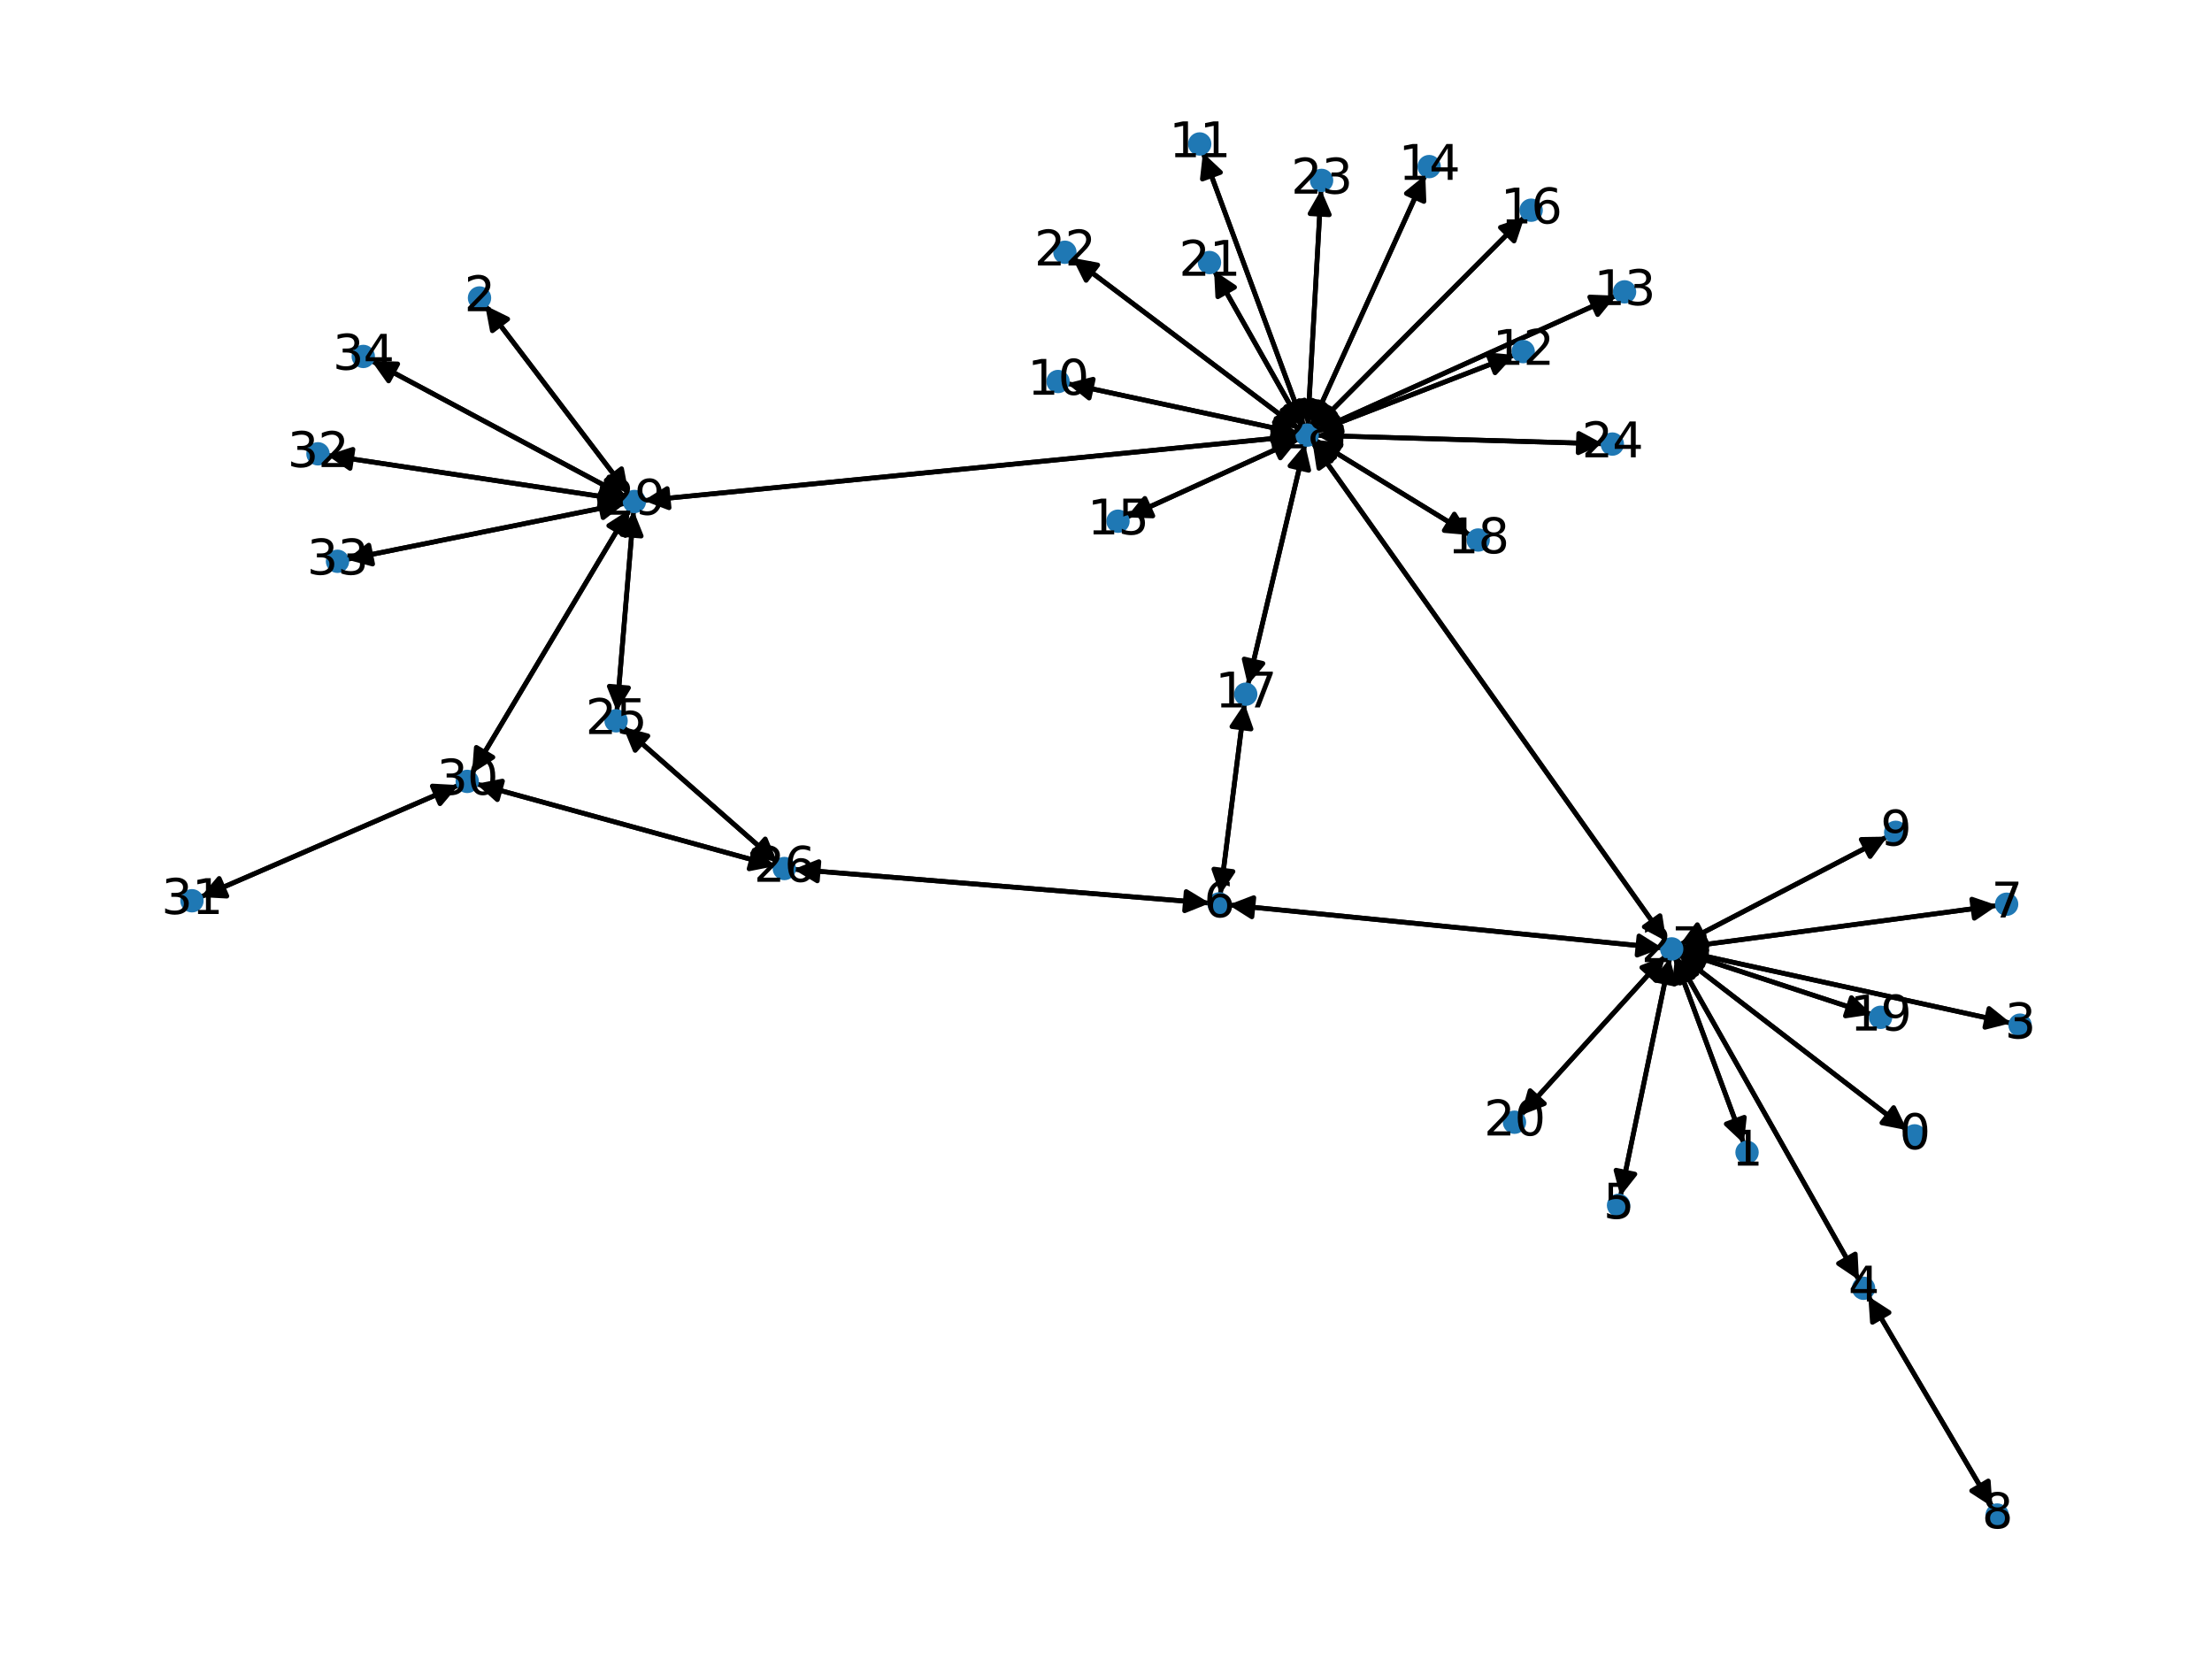<?xml version="1.0" encoding="utf-8" standalone="no"?>
<!DOCTYPE svg PUBLIC "-//W3C//DTD SVG 1.1//EN"
  "http://www.w3.org/Graphics/SVG/1.1/DTD/svg11.dtd">
<svg xmlns:xlink="http://www.w3.org/1999/xlink" width="460.8pt" height="345.6pt" viewBox="0 0 460.8 345.6" xmlns="http://www.w3.org/2000/svg" version="1.1">
 <defs>
  <style type="text/css">*{stroke-linejoin: round; stroke-linecap: butt}</style>
 </defs>
 <g id="figure_1">
  <g id="patch_1">
   <path d="M 0 345.6 
L 460.8 345.6 
L 460.8 0 
L 0 0 
z
" style="fill: #ffffff"/>
  </g>
  <g id="axes_1">
   <g id="patch_2">
    <path d="M 397.315 235.442 
Q 373.552 217.148 350.673 199.535 
" clip-path="url(#pe8d6431e74)" style="fill: none; stroke: #000000; stroke-linecap: round"/>
    <path d="M 352.623 203.56 
L 350.673 199.535 
L 355.063 200.391 
L 352.623 203.56 
z
" clip-path="url(#pe8d6431e74)" style="stroke: #000000; stroke-linecap: round"/>
   </g>
   <g id="patch_3">
    <path d="M 363.271 238.246 
Q 356.097 218.866 349.311 200.534 
" clip-path="url(#pe8d6431e74)" style="fill: none; stroke: #000000; stroke-linecap: round"/>
    <path d="M 348.824 204.98 
L 349.311 200.534 
L 352.576 203.591 
L 348.824 204.98 
z
" clip-path="url(#pe8d6431e74)" style="stroke: #000000; stroke-linecap: round"/>
   </g>
   <g id="patch_4">
    <path d="M 101.062 63.614 
Q 116.025 83.273 130.311 102.043 
" clip-path="url(#pe8d6431e74)" style="fill: none; stroke: #000000; stroke-linecap: round"/>
    <path d="M 129.48 97.649 
L 130.311 102.043 
L 126.297 100.071 
L 129.48 97.649 
z
" clip-path="url(#pe8d6431e74)" style="stroke: #000000; stroke-linecap: round"/>
   </g>
   <g id="patch_5">
    <path d="M 418.922 213.141 
Q 384.533 205.613 351.237 198.324 
" clip-path="url(#pe8d6431e74)" style="fill: none; stroke: #000000; stroke-linecap: round"/>
    <path d="M 354.717 201.133 
L 351.237 198.324 
L 355.572 197.226 
L 354.717 201.133 
z
" clip-path="url(#pe8d6431e74)" style="stroke: #000000; stroke-linecap: round"/>
   </g>
   <g id="patch_6">
    <path d="M 389.196 270.038 
Q 402.131 291.991 414.499 312.981 
" clip-path="url(#pe8d6431e74)" style="fill: none; stroke: #000000; stroke-linecap: round"/>
    <path d="M 414.192 308.519 
L 414.499 312.981 
L 410.745 310.55 
L 414.192 308.519 
z
" clip-path="url(#pe8d6431e74)" style="stroke: #000000; stroke-linecap: round"/>
   </g>
   <g id="patch_7">
    <path d="M 387.259 266.681 
Q 368.232 233.02 349.756 200.333 
" clip-path="url(#pe8d6431e74)" style="fill: none; stroke: #000000; stroke-linecap: round"/>
    <path d="M 349.983 204.799 
L 349.756 200.333 
L 353.466 202.831 
L 349.983 204.799 
z
" clip-path="url(#pe8d6431e74)" style="stroke: #000000; stroke-linecap: round"/>
   </g>
   <g id="patch_8">
    <path d="M 337.567 249.201 
Q 342.713 224.384 347.631 200.662 
" clip-path="url(#pe8d6431e74)" style="fill: none; stroke: #000000; stroke-linecap: round"/>
    <path d="M 344.861 204.173 
L 347.631 200.662 
L 348.777 204.985 
L 344.861 204.173 
z
" clip-path="url(#pe8d6431e74)" style="stroke: #000000; stroke-linecap: round"/>
   </g>
   <g id="patch_9">
    <path d="M 254.216 186.378 
Q 256.74 166.455 259.124 147.642 
" clip-path="url(#pe8d6431e74)" style="fill: none; stroke: #000000; stroke-linecap: round"/>
    <path d="M 256.637 151.358 
L 259.124 147.642 
L 260.605 151.861 
L 256.637 151.358 
z
" clip-path="url(#pe8d6431e74)" style="stroke: #000000; stroke-linecap: round"/>
   </g>
   <g id="patch_10">
    <path d="M 252.04 188.143 
Q 208.68 184.614 166.434 181.176 
" clip-path="url(#pe8d6431e74)" style="fill: none; stroke: #000000; stroke-linecap: round"/>
    <path d="M 170.259 183.494 
L 166.434 181.176 
L 170.583 179.507 
L 170.259 183.494 
z
" clip-path="url(#pe8d6431e74)" style="stroke: #000000; stroke-linecap: round"/>
   </g>
   <g id="patch_11">
    <path d="M 255.897 188.492 
Q 301.112 192.986 345.214 197.369 
" clip-path="url(#pe8d6431e74)" style="fill: none; stroke: #000000; stroke-linecap: round"/>
    <path d="M 341.431 194.983 
L 345.214 197.369 
L 341.036 198.963 
L 341.431 194.983 
z
" clip-path="url(#pe8d6431e74)" style="stroke: #000000; stroke-linecap: round"/>
   </g>
   <g id="patch_12">
    <path d="M 416.097 188.623 
Q 383.133 193.019 351.277 197.267 
" clip-path="url(#pe8d6431e74)" style="fill: none; stroke: #000000; stroke-linecap: round"/>
    <path d="M 355.506 198.721 
L 351.277 197.267 
L 354.977 194.756 
L 355.506 198.721 
z
" clip-path="url(#pe8d6431e74)" style="stroke: #000000; stroke-linecap: round"/>
   </g>
   <g id="patch_13">
    <path d="M 415.065 313.94 
Q 402.129 291.987 389.762 270.998 
" clip-path="url(#pe8d6431e74)" style="fill: none; stroke: #000000; stroke-linecap: round"/>
    <path d="M 390.069 275.459 
L 389.762 270.998 
L 393.515 273.428 
L 390.069 275.459 
z
" clip-path="url(#pe8d6431e74)" style="stroke: #000000; stroke-linecap: round"/>
   </g>
   <g id="patch_14">
    <path d="M 393.198 174.282 
Q 371.584 185.529 350.963 196.259 
" clip-path="url(#pe8d6431e74)" style="fill: none; stroke: #000000; stroke-linecap: round"/>
    <path d="M 355.435 196.187 
L 350.963 196.259 
L 353.588 192.639 
L 355.435 196.187 
z
" clip-path="url(#pe8d6431e74)" style="stroke: #000000; stroke-linecap: round"/>
   </g>
   <g id="patch_15">
    <path d="M 222.299 79.883 
Q 246.356 85.059 269.32 89.999 
" clip-path="url(#pe8d6431e74)" style="fill: none; stroke: #000000; stroke-linecap: round"/>
    <path d="M 265.83 87.203 
L 269.32 89.999 
L 264.988 91.113 
L 265.83 87.203 
z
" clip-path="url(#pe8d6431e74)" style="stroke: #000000; stroke-linecap: round"/>
   </g>
   <g id="patch_16">
    <path d="M 250.59 31.808 
Q 261.114 60.318 271.251 87.78 
" clip-path="url(#pe8d6431e74)" style="fill: none; stroke: #000000; stroke-linecap: round"/>
    <path d="M 271.742 83.335 
L 271.251 87.78 
L 267.99 84.72 
L 271.742 83.335 
z
" clip-path="url(#pe8d6431e74)" style="stroke: #000000; stroke-linecap: round"/>
   </g>
   <g id="patch_17">
    <path d="M 315.503 73.945 
Q 294.809 81.944 275.157 89.541 
" clip-path="url(#pe8d6431e74)" style="fill: none; stroke: #000000; stroke-linecap: round"/>
    <path d="M 279.609 89.964 
L 275.157 89.541 
L 278.167 86.233 
L 279.609 89.964 
z
" clip-path="url(#pe8d6431e74)" style="stroke: #000000; stroke-linecap: round"/>
   </g>
   <g id="patch_18">
    <path d="M 336.662 61.596 
Q 305.367 75.721 275.091 89.387 
" clip-path="url(#pe8d6431e74)" style="fill: none; stroke: #000000; stroke-linecap: round"/>
    <path d="M 279.559 89.564 
L 275.091 89.387 
L 277.914 85.918 
L 279.559 89.564 
z
" clip-path="url(#pe8d6431e74)" style="stroke: #000000; stroke-linecap: round"/>
   </g>
   <g id="patch_19">
    <path d="M 296.916 36.471 
Q 285.012 62.676 273.571 87.862 
" clip-path="url(#pe8d6431e74)" style="fill: none; stroke: #000000; stroke-linecap: round"/>
    <path d="M 277.046 85.048 
L 273.571 87.862 
L 273.404 83.393 
L 277.046 85.048 
z
" clip-path="url(#pe8d6431e74)" style="stroke: #000000; stroke-linecap: round"/>
   </g>
   <g id="patch_20">
    <path d="M 234.664 107.774 
Q 252.605 99.609 269.528 91.908 
" clip-path="url(#pe8d6431e74)" style="fill: none; stroke: #000000; stroke-linecap: round"/>
    <path d="M 265.059 91.744 
L 269.528 91.908 
L 266.716 95.385 
L 265.059 91.744 
z
" clip-path="url(#pe8d6431e74)" style="stroke: #000000; stroke-linecap: round"/>
   </g>
   <g id="patch_21">
    <path d="M 317.601 45.16 
Q 295.639 67.214 274.465 88.476 
" clip-path="url(#pe8d6431e74)" style="fill: none; stroke: #000000; stroke-linecap: round"/>
    <path d="M 278.705 87.053 
L 274.465 88.476 
L 275.871 84.231 
L 278.705 87.053 
z
" clip-path="url(#pe8d6431e74)" style="stroke: #000000; stroke-linecap: round"/>
   </g>
   <g id="patch_22">
    <path d="M 259.264 146.535 
Q 256.74 166.458 254.356 185.272 
" clip-path="url(#pe8d6431e74)" style="fill: none; stroke: #000000; stroke-linecap: round"/>
    <path d="M 256.843 181.555 
L 254.356 185.272 
L 252.875 181.052 
L 256.843 181.555 
z
" clip-path="url(#pe8d6431e74)" style="stroke: #000000; stroke-linecap: round"/>
   </g>
   <g id="patch_23">
    <path d="M 259.955 142.725 
Q 265.908 117.626 271.603 93.615 
" clip-path="url(#pe8d6431e74)" style="fill: none; stroke: #000000; stroke-linecap: round"/>
    <path d="M 268.734 97.046 
L 271.603 93.615 
L 272.626 97.969 
L 268.734 97.046 
z
" clip-path="url(#pe8d6431e74)" style="stroke: #000000; stroke-linecap: round"/>
   </g>
   <g id="patch_24">
    <path d="M 306.281 111.485 
Q 290.122 101.571 274.916 92.242 
" clip-path="url(#pe8d6431e74)" style="fill: none; stroke: #000000; stroke-linecap: round"/>
    <path d="M 277.279 96.039 
L 274.916 92.242 
L 279.371 92.629 
L 277.279 96.039 
z
" clip-path="url(#pe8d6431e74)" style="stroke: #000000; stroke-linecap: round"/>
   </g>
   <g id="patch_25">
    <path d="M 389.922 211.321 
Q 370.006 204.797 351.153 198.621 
" clip-path="url(#pe8d6431e74)" style="fill: none; stroke: #000000; stroke-linecap: round"/>
    <path d="M 354.331 201.767 
L 351.153 198.621 
L 355.576 197.966 
L 354.331 201.767 
z
" clip-path="url(#pe8d6431e74)" style="stroke: #000000; stroke-linecap: round"/>
   </g>
   <g id="patch_26">
    <path d="M 316.796 232.344 
Q 331.874 215.724 346.2 199.931 
" clip-path="url(#pe8d6431e74)" style="fill: none; stroke: #000000; stroke-linecap: round"/>
    <path d="M 342.031 201.55 
L 346.2 199.931 
L 344.994 204.238 
L 342.031 201.55 
z
" clip-path="url(#pe8d6431e74)" style="stroke: #000000; stroke-linecap: round"/>
   </g>
   <g id="patch_27">
    <path d="M 252.908 56.374 
Q 262.131 72.665 270.803 87.984 
" clip-path="url(#pe8d6431e74)" style="fill: none; stroke: #000000; stroke-linecap: round"/>
    <path d="M 270.573 83.518 
L 270.803 87.984 
L 267.092 85.488 
L 270.573 83.518 
z
" clip-path="url(#pe8d6431e74)" style="stroke: #000000; stroke-linecap: round"/>
   </g>
   <g id="patch_28">
    <path d="M 223.379 53.715 
Q 247.072 71.596 269.872 88.804 
" clip-path="url(#pe8d6431e74)" style="fill: none; stroke: #000000; stroke-linecap: round"/>
    <path d="M 267.884 84.798 
L 269.872 88.804 
L 265.474 87.99 
L 267.884 84.798 
z
" clip-path="url(#pe8d6431e74)" style="stroke: #000000; stroke-linecap: round"/>
   </g>
   <g id="patch_29">
    <path d="M 275.203 39.514 
Q 273.81 64.113 272.481 87.595 
" clip-path="url(#pe8d6431e74)" style="fill: none; stroke: #000000; stroke-linecap: round"/>
    <path d="M 274.703 83.714 
L 272.481 87.595 
L 270.71 83.488 
L 274.703 83.714 
z
" clip-path="url(#pe8d6431e74)" style="stroke: #000000; stroke-linecap: round"/>
   </g>
   <g id="patch_30">
    <path d="M 333.941 92.451 
Q 304.093 91.575 275.363 90.732 
" clip-path="url(#pe8d6431e74)" style="fill: none; stroke: #000000; stroke-linecap: round"/>
    <path d="M 279.303 92.849 
L 275.363 90.732 
L 279.42 88.85 
L 279.303 92.849 
z
" clip-path="url(#pe8d6431e74)" style="stroke: #000000; stroke-linecap: round"/>
   </g>
   <g id="patch_31">
    <path d="M 129.798 151.437 
Q 145.867 165.545 161.097 178.915 
" clip-path="url(#pe8d6431e74)" style="fill: none; stroke: #000000; stroke-linecap: round"/>
    <path d="M 159.41 174.773 
L 161.097 178.915 
L 156.772 177.779 
L 159.41 174.773 
z
" clip-path="url(#pe8d6431e74)" style="stroke: #000000; stroke-linecap: round"/>
   </g>
   <g id="patch_32">
    <path d="M 128.502 148.226 
Q 130.25 127.314 131.905 107.516 
" clip-path="url(#pe8d6431e74)" style="fill: none; stroke: #000000; stroke-linecap: round"/>
    <path d="M 129.579 111.336 
L 131.905 107.516 
L 133.565 111.669 
L 129.579 111.336 
z
" clip-path="url(#pe8d6431e74)" style="stroke: #000000; stroke-linecap: round"/>
   </g>
   <g id="patch_33">
    <path d="M 165.323 181.086 
Q 208.683 184.615 250.929 188.053 
" clip-path="url(#pe8d6431e74)" style="fill: none; stroke: #000000; stroke-linecap: round"/>
    <path d="M 247.105 185.735 
L 250.929 188.053 
L 246.78 189.722 
L 247.105 185.735 
z
" clip-path="url(#pe8d6431e74)" style="stroke: #000000; stroke-linecap: round"/>
   </g>
   <g id="patch_34">
    <path d="M 161.934 179.65 
Q 145.864 165.542 130.635 152.172 
" clip-path="url(#pe8d6431e74)" style="fill: none; stroke: #000000; stroke-linecap: round"/>
    <path d="M 132.321 156.314 
L 130.635 152.172 
L 134.96 153.308 
L 132.321 156.314 
z
" clip-path="url(#pe8d6431e74)" style="stroke: #000000; stroke-linecap: round"/>
   </g>
   <g id="patch_35">
    <path d="M 161.524 180.416 
Q 130.364 171.854 100.281 163.589 
" clip-path="url(#pe8d6431e74)" style="fill: none; stroke: #000000; stroke-linecap: round"/>
    <path d="M 103.609 166.577 
L 100.281 163.589 
L 104.668 162.72 
L 103.609 166.577 
z
" clip-path="url(#pe8d6431e74)" style="stroke: #000000; stroke-linecap: round"/>
   </g>
   <g id="patch_36">
    <path d="M 349.786 198.852 
Q 373.55 217.147 396.428 234.759 
" clip-path="url(#pe8d6431e74)" style="fill: none; stroke: #000000; stroke-linecap: round"/>
    <path d="M 394.479 230.734 
L 396.428 234.759 
L 392.039 233.904 
L 394.479 230.734 
z
" clip-path="url(#pe8d6431e74)" style="stroke: #000000; stroke-linecap: round"/>
   </g>
   <g id="patch_37">
    <path d="M 348.923 199.484 
Q 356.097 218.864 362.882 237.196 
" clip-path="url(#pe8d6431e74)" style="fill: none; stroke: #000000; stroke-linecap: round"/>
    <path d="M 363.369 232.75 
L 362.882 237.196 
L 359.618 234.139 
L 363.369 232.75 
z
" clip-path="url(#pe8d6431e74)" style="stroke: #000000; stroke-linecap: round"/>
   </g>
   <g id="patch_38">
    <path d="M 350.142 198.085 
Q 384.531 205.613 417.827 212.902 
" clip-path="url(#pe8d6431e74)" style="fill: none; stroke: #000000; stroke-linecap: round"/>
    <path d="M 414.348 210.093 
L 417.827 212.902 
L 413.492 214 
L 414.348 210.093 
z
" clip-path="url(#pe8d6431e74)" style="stroke: #000000; stroke-linecap: round"/>
   </g>
   <g id="patch_39">
    <path d="M 349.205 199.358 
Q 368.231 233.018 386.708 265.706 
" clip-path="url(#pe8d6431e74)" style="fill: none; stroke: #000000; stroke-linecap: round"/>
    <path d="M 386.48 261.239 
L 386.708 265.706 
L 382.998 263.208 
L 386.48 261.239 
z
" clip-path="url(#pe8d6431e74)" style="stroke: #000000; stroke-linecap: round"/>
   </g>
   <g id="patch_40">
    <path d="M 347.859 199.565 
Q 342.713 224.382 337.795 248.104 
" clip-path="url(#pe8d6431e74)" style="fill: none; stroke: #000000; stroke-linecap: round"/>
    <path d="M 340.565 244.593 
L 337.795 248.104 
L 336.649 243.781 
L 340.565 244.593 
z
" clip-path="url(#pe8d6431e74)" style="stroke: #000000; stroke-linecap: round"/>
   </g>
   <g id="patch_41">
    <path d="M 346.326 197.479 
Q 301.112 192.986 257.01 188.602 
" clip-path="url(#pe8d6431e74)" style="fill: none; stroke: #000000; stroke-linecap: round"/>
    <path d="M 260.793 190.988 
L 257.01 188.602 
L 261.188 187.008 
L 260.793 190.988 
z
" clip-path="url(#pe8d6431e74)" style="stroke: #000000; stroke-linecap: round"/>
   </g>
   <g id="patch_42">
    <path d="M 350.172 197.415 
Q 383.136 193.019 414.992 188.77 
" clip-path="url(#pe8d6431e74)" style="fill: none; stroke: #000000; stroke-linecap: round"/>
    <path d="M 410.762 187.317 
L 414.992 188.77 
L 411.291 191.282 
L 410.762 187.317 
z
" clip-path="url(#pe8d6431e74)" style="stroke: #000000; stroke-linecap: round"/>
   </g>
   <g id="patch_43">
    <path d="M 349.969 196.777 
Q 371.582 185.53 392.203 174.799 
" clip-path="url(#pe8d6431e74)" style="fill: none; stroke: #000000; stroke-linecap: round"/>
    <path d="M 387.732 174.872 
L 392.203 174.799 
L 389.578 178.42 
L 387.732 174.872 
z
" clip-path="url(#pe8d6431e74)" style="stroke: #000000; stroke-linecap: round"/>
   </g>
   <g id="patch_44">
    <path d="M 350.092 198.274 
Q 370.008 204.798 388.861 210.974 
" clip-path="url(#pe8d6431e74)" style="fill: none; stroke: #000000; stroke-linecap: round"/>
    <path d="M 385.683 207.828 
L 388.861 210.974 
L 384.437 211.629 
L 385.683 207.828 
z
" clip-path="url(#pe8d6431e74)" style="stroke: #000000; stroke-linecap: round"/>
   </g>
   <g id="patch_45">
    <path d="M 346.95 199.105 
Q 331.872 215.726 317.545 231.518 
" clip-path="url(#pe8d6431e74)" style="fill: none; stroke: #000000; stroke-linecap: round"/>
    <path d="M 321.714 229.899 
L 317.545 231.518 
L 318.752 227.212 
L 321.714 229.899 
z
" clip-path="url(#pe8d6431e74)" style="stroke: #000000; stroke-linecap: round"/>
   </g>
   <g id="patch_46">
    <path d="M 347.132 196.093 
Q 310.281 144.158 274.076 93.134 
" clip-path="url(#pe8d6431e74)" style="fill: none; stroke: #000000; stroke-linecap: round"/>
    <path d="M 274.76 97.554 
L 274.076 93.134 
L 278.022 95.239 
L 274.76 97.554 
z
" clip-path="url(#pe8d6431e74)" style="stroke: #000000; stroke-linecap: round"/>
   </g>
   <g id="patch_47">
    <path d="M 270.417 90.236 
Q 246.36 85.06 223.396 80.119 
" clip-path="url(#pe8d6431e74)" style="fill: none; stroke: #000000; stroke-linecap: round"/>
    <path d="M 226.886 82.915 
L 223.396 80.119 
L 227.728 79.005 
L 226.886 82.915 
z
" clip-path="url(#pe8d6431e74)" style="stroke: #000000; stroke-linecap: round"/>
   </g>
   <g id="patch_48">
    <path d="M 271.637 88.825 
Q 261.113 60.314 250.975 32.852 
" clip-path="url(#pe8d6431e74)" style="fill: none; stroke: #000000; stroke-linecap: round"/>
    <path d="M 250.484 37.297 
L 250.975 32.852 
L 254.237 35.912 
L 250.484 37.297 
z
" clip-path="url(#pe8d6431e74)" style="stroke: #000000; stroke-linecap: round"/>
   </g>
   <g id="patch_49">
    <path d="M 274.113 89.945 
Q 294.807 81.945 314.459 74.348 
" clip-path="url(#pe8d6431e74)" style="fill: none; stroke: #000000; stroke-linecap: round"/>
    <path d="M 310.007 73.925 
L 314.459 74.348 
L 311.449 77.656 
L 310.007 73.925 
z
" clip-path="url(#pe8d6431e74)" style="stroke: #000000; stroke-linecap: round"/>
   </g>
   <g id="patch_50">
    <path d="M 274.072 89.846 
Q 305.367 75.721 335.643 62.056 
" clip-path="url(#pe8d6431e74)" style="fill: none; stroke: #000000; stroke-linecap: round"/>
    <path d="M 331.175 61.879 
L 335.643 62.056 
L 332.82 65.525 
L 331.175 61.879 
z
" clip-path="url(#pe8d6431e74)" style="stroke: #000000; stroke-linecap: round"/>
   </g>
   <g id="patch_51">
    <path d="M 273.11 88.877 
Q 285.014 62.673 296.455 37.486 
" clip-path="url(#pe8d6431e74)" style="fill: none; stroke: #000000; stroke-linecap: round"/>
    <path d="M 292.98 40.301 
L 296.455 37.486 
L 296.622 41.955 
L 292.98 40.301 
z
" clip-path="url(#pe8d6431e74)" style="stroke: #000000; stroke-linecap: round"/>
   </g>
   <g id="patch_52">
    <path d="M 270.545 91.445 
Q 252.604 99.609 235.681 107.311 
" clip-path="url(#pe8d6431e74)" style="fill: none; stroke: #000000; stroke-linecap: round"/>
    <path d="M 240.15 107.474 
L 235.681 107.311 
L 238.494 103.834 
L 240.15 107.474 
z
" clip-path="url(#pe8d6431e74)" style="stroke: #000000; stroke-linecap: round"/>
   </g>
   <g id="patch_53">
    <path d="M 273.672 89.273 
Q 295.634 67.219 316.808 45.957 
" clip-path="url(#pe8d6431e74)" style="fill: none; stroke: #000000; stroke-linecap: round"/>
    <path d="M 312.568 47.38 
L 316.808 45.957 
L 315.402 50.202 
L 312.568 47.38 
z
" clip-path="url(#pe8d6431e74)" style="stroke: #000000; stroke-linecap: round"/>
   </g>
   <g id="patch_54">
    <path d="M 271.86 92.53 
Q 265.908 117.629 260.213 141.64 
" clip-path="url(#pe8d6431e74)" style="fill: none; stroke: #000000; stroke-linecap: round"/>
    <path d="M 263.082 138.209 
L 260.213 141.64 
L 259.19 137.286 
L 263.082 138.209 
z
" clip-path="url(#pe8d6431e74)" style="stroke: #000000; stroke-linecap: round"/>
   </g>
   <g id="patch_55">
    <path d="M 273.958 91.655 
Q 290.117 101.568 305.323 110.897 
" clip-path="url(#pe8d6431e74)" style="fill: none; stroke: #000000; stroke-linecap: round"/>
    <path d="M 302.96 107.101 
L 305.323 110.897 
L 300.868 110.51 
L 302.96 107.101 
z
" clip-path="url(#pe8d6431e74)" style="stroke: #000000; stroke-linecap: round"/>
   </g>
   <g id="patch_56">
    <path d="M 271.355 88.959 
Q 262.132 72.668 253.46 57.35 
" clip-path="url(#pe8d6431e74)" style="fill: none; stroke: #000000; stroke-linecap: round"/>
    <path d="M 253.69 61.816 
L 253.46 57.35 
L 257.171 59.845 
L 253.69 61.816 
z
" clip-path="url(#pe8d6431e74)" style="stroke: #000000; stroke-linecap: round"/>
   </g>
   <g id="patch_57">
    <path d="M 270.765 89.478 
Q 247.072 71.596 224.272 54.389 
" clip-path="url(#pe8d6431e74)" style="fill: none; stroke: #000000; stroke-linecap: round"/>
    <path d="M 226.26 58.395 
L 224.272 54.389 
L 228.67 55.202 
L 226.26 58.395 
z
" clip-path="url(#pe8d6431e74)" style="stroke: #000000; stroke-linecap: round"/>
   </g>
   <g id="patch_58">
    <path d="M 272.417 88.709 
Q 273.81 64.111 275.14 40.629 
" clip-path="url(#pe8d6431e74)" style="fill: none; stroke: #000000; stroke-linecap: round"/>
    <path d="M 272.917 44.509 
L 275.14 40.629 
L 276.91 44.736 
L 272.917 44.509 
z
" clip-path="url(#pe8d6431e74)" style="stroke: #000000; stroke-linecap: round"/>
   </g>
   <g id="patch_59">
    <path d="M 274.244 90.699 
Q 304.092 91.575 332.822 92.418 
" clip-path="url(#pe8d6431e74)" style="fill: none; stroke: #000000; stroke-linecap: round"/>
    <path d="M 328.883 90.302 
L 332.822 92.418 
L 328.765 94.3 
L 328.883 90.302 
z
" clip-path="url(#pe8d6431e74)" style="stroke: #000000; stroke-linecap: round"/>
   </g>
   <g id="patch_60">
    <path d="M 273.427 92.22 
Q 310.279 144.155 346.483 195.179 
" clip-path="url(#pe8d6431e74)" style="fill: none; stroke: #000000; stroke-linecap: round"/>
    <path d="M 345.799 190.759 
L 346.483 195.179 
L 342.537 193.074 
L 345.799 190.759 
z
" clip-path="url(#pe8d6431e74)" style="stroke: #000000; stroke-linecap: round"/>
   </g>
   <g id="patch_61">
    <path d="M 270.379 90.833 
Q 202.233 97.557 135.2 104.171 
" clip-path="url(#pe8d6431e74)" style="fill: none; stroke: #000000; stroke-linecap: round"/>
    <path d="M 139.377 105.769 
L 135.2 104.171 
L 138.984 101.788 
L 139.377 105.769 
z
" clip-path="url(#pe8d6431e74)" style="stroke: #000000; stroke-linecap: round"/>
   </g>
   <g id="patch_62">
    <path d="M 130.987 102.932 
Q 116.025 83.272 101.739 64.502 
" clip-path="url(#pe8d6431e74)" style="fill: none; stroke: #000000; stroke-linecap: round"/>
    <path d="M 102.57 68.896 
L 101.739 64.502 
L 105.753 66.474 
L 102.57 68.896 
z
" clip-path="url(#pe8d6431e74)" style="stroke: #000000; stroke-linecap: round"/>
   </g>
   <g id="patch_63">
    <path d="M 131.998 106.404 
Q 130.25 127.316 128.595 147.114 
" clip-path="url(#pe8d6431e74)" style="fill: none; stroke: #000000; stroke-linecap: round"/>
    <path d="M 130.921 143.294 
L 128.595 147.114 
L 126.935 142.961 
L 130.921 143.294 
z
" clip-path="url(#pe8d6431e74)" style="stroke: #000000; stroke-linecap: round"/>
   </g>
   <g id="patch_64">
    <path d="M 134.088 104.281 
Q 202.234 97.557 269.268 90.942 
" clip-path="url(#pe8d6431e74)" style="fill: none; stroke: #000000; stroke-linecap: round"/>
    <path d="M 265.091 89.345 
L 269.268 90.942 
L 265.483 93.326 
L 265.091 89.345 
z
" clip-path="url(#pe8d6431e74)" style="stroke: #000000; stroke-linecap: round"/>
   </g>
   <g id="patch_65">
    <path d="M 130.248 104.183 
Q 99.203 99.506 69.263 94.995 
" clip-path="url(#pe8d6431e74)" style="fill: none; stroke: #000000; stroke-linecap: round"/>
    <path d="M 72.92 97.569 
L 69.263 94.995 
L 73.516 93.613 
L 72.92 97.569 
z
" clip-path="url(#pe8d6431e74)" style="stroke: #000000; stroke-linecap: round"/>
   </g>
   <g id="patch_66">
    <path d="M 130.26 104.854 
Q 101.233 110.699 73.302 116.323 
" clip-path="url(#pe8d6431e74)" style="fill: none; stroke: #000000; stroke-linecap: round"/>
    <path d="M 77.618 117.494 
L 73.302 116.323 
L 76.828 113.573 
L 77.618 117.494 
z
" clip-path="url(#pe8d6431e74)" style="stroke: #000000; stroke-linecap: round"/>
   </g>
   <g id="patch_67">
    <path d="M 130.453 103.558 
Q 103.919 89.362 78.371 75.694 
" clip-path="url(#pe8d6431e74)" style="fill: none; stroke: #000000; stroke-linecap: round"/>
    <path d="M 80.955 79.344 
L 78.371 75.694 
L 82.842 75.817 
L 80.955 79.344 
z
" clip-path="url(#pe8d6431e74)" style="stroke: #000000; stroke-linecap: round"/>
   </g>
   <g id="patch_68">
    <path d="M 131.167 106.133 
Q 114.747 133.625 98.901 160.157 
" clip-path="url(#pe8d6431e74)" style="fill: none; stroke: #000000; stroke-linecap: round"/>
    <path d="M 102.669 157.748 
L 98.901 160.157 
L 99.235 155.697 
L 102.669 157.748 
z
" clip-path="url(#pe8d6431e74)" style="stroke: #000000; stroke-linecap: round"/>
   </g>
   <g id="patch_69">
    <path d="M 99.201 163.292 
Q 130.362 171.854 160.444 180.119 
" clip-path="url(#pe8d6431e74)" style="fill: none; stroke: #000000; stroke-linecap: round"/>
    <path d="M 157.117 177.131 
L 160.444 180.119 
L 156.057 180.988 
L 157.117 177.131 
z
" clip-path="url(#pe8d6431e74)" style="stroke: #000000; stroke-linecap: round"/>
   </g>
   <g id="patch_70">
    <path d="M 98.327 161.117 
Q 114.747 133.626 130.593 107.094 
" clip-path="url(#pe8d6431e74)" style="fill: none; stroke: #000000; stroke-linecap: round"/>
    <path d="M 126.825 109.503 
L 130.593 107.094 
L 130.259 111.554 
L 126.825 109.503 
z
" clip-path="url(#pe8d6431e74)" style="stroke: #000000; stroke-linecap: round"/>
   </g>
   <g id="patch_71">
    <path d="M 95.56 163.549 
Q 68.66 175.212 42.787 186.43 
" clip-path="url(#pe8d6431e74)" style="fill: none; stroke: #000000; stroke-linecap: round"/>
    <path d="M 47.252 186.674 
L 42.787 186.43 
L 45.661 183.004 
L 47.252 186.674 
z
" clip-path="url(#pe8d6431e74)" style="stroke: #000000; stroke-linecap: round"/>
   </g>
   <g id="patch_72">
    <path d="M 41.761 186.875 
Q 68.661 175.212 94.535 163.993 
" clip-path="url(#pe8d6431e74)" style="fill: none; stroke: #000000; stroke-linecap: round"/>
    <path d="M 90.069 163.75 
L 94.535 163.993 
L 91.66 167.419 
L 90.069 163.75 
z
" clip-path="url(#pe8d6431e74)" style="stroke: #000000; stroke-linecap: round"/>
   </g>
   <g id="patch_73">
    <path d="M 68.15 94.827 
Q 99.196 99.505 129.136 104.016 
" clip-path="url(#pe8d6431e74)" style="fill: none; stroke: #000000; stroke-linecap: round"/>
    <path d="M 125.478 101.442 
L 129.136 104.016 
L 124.882 105.397 
L 125.478 101.442 
z
" clip-path="url(#pe8d6431e74)" style="stroke: #000000; stroke-linecap: round"/>
   </g>
   <g id="patch_74">
    <path d="M 72.206 116.544 
Q 101.233 110.699 129.164 105.074 
" clip-path="url(#pe8d6431e74)" style="fill: none; stroke: #000000; stroke-linecap: round"/>
    <path d="M 124.848 103.903 
L 129.164 105.074 
L 125.638 107.825 
L 124.848 103.903 
z
" clip-path="url(#pe8d6431e74)" style="stroke: #000000; stroke-linecap: round"/>
   </g>
   <g id="patch_75">
    <path d="M 77.384 75.166 
Q 103.917 89.361 129.465 103.03 
" clip-path="url(#pe8d6431e74)" style="fill: none; stroke: #000000; stroke-linecap: round"/>
    <path d="M 126.882 99.379 
L 129.465 103.03 
L 124.995 102.906 
L 126.882 99.379 
z
" clip-path="url(#pe8d6431e74)" style="stroke: #000000; stroke-linecap: round"/>
   </g>
   <g id="PathCollection_1">
    <defs>
     <path id="m27299f3839" d="M 0 1.936 
C 0.514 1.936 1.006 1.732 1.369 1.369 
C 1.732 1.006 1.936 0.514 1.936 0 
C 1.936 -0.514 1.732 -1.006 1.369 -1.369 
C 1.006 -1.732 0.514 -1.936 0 -1.936 
C -0.514 -1.936 -1.006 -1.732 -1.369 -1.369 
C -1.732 -1.006 -1.936 -0.514 -1.936 0 
C -1.936 0.514 -1.732 1.006 -1.369 1.369 
C -1.006 1.732 -0.514 1.936 0 1.936 
z
" style="stroke: #1f78b4"/>
    </defs>
    <g clip-path="url(#pe8d6431e74)">
     <use xlink:href="#m27299f3839" x="398.85" y="236.624" style="fill: #1f78b4; stroke: #1f78b4"/>
     <use xlink:href="#m27299f3839" x="363.942" y="240.06" style="fill: #1f78b4; stroke: #1f78b4"/>
     <use xlink:href="#m27299f3839" x="99.89" y="62.074" style="fill: #1f78b4; stroke: #1f78b4"/>
     <use xlink:href="#m27299f3839" x="420.813" y="213.555" style="fill: #1f78b4; stroke: #1f78b4"/>
     <use xlink:href="#m27299f3839" x="388.212" y="268.368" style="fill: #1f78b4; stroke: #1f78b4"/>
     <use xlink:href="#m27299f3839" x="337.175" y="251.095" style="fill: #1f78b4; stroke: #1f78b4"/>
     <use xlink:href="#m27299f3839" x="253.972" y="188.3" style="fill: #1f78b4; stroke: #1f78b4"/>
     <use xlink:href="#m27299f3839" x="418.017" y="188.367" style="fill: #1f78b4; stroke: #1f78b4"/>
     <use xlink:href="#m27299f3839" x="416.049" y="315.61" style="fill: #1f78b4; stroke: #1f78b4"/>
     <use xlink:href="#m27299f3839" x="394.915" y="173.388" style="fill: #1f78b4; stroke: #1f78b4"/>
     <use xlink:href="#m27299f3839" x="220.408" y="79.476" style="fill: #1f78b4; stroke: #1f78b4"/>
     <use xlink:href="#m27299f3839" x="249.919" y="29.99" style="fill: #1f78b4; stroke: #1f78b4"/>
     <use xlink:href="#m27299f3839" x="317.308" y="73.247" style="fill: #1f78b4; stroke: #1f78b4"/>
     <use xlink:href="#m27299f3839" x="338.426" y="60.8" style="fill: #1f78b4; stroke: #1f78b4"/>
     <use xlink:href="#m27299f3839" x="297.718" y="34.706" style="fill: #1f78b4; stroke: #1f78b4"/>
     <use xlink:href="#m27299f3839" x="232.901" y="108.576" style="fill: #1f78b4; stroke: #1f78b4"/>
     <use xlink:href="#m27299f3839" x="318.965" y="43.79" style="fill: #1f78b4; stroke: #1f78b4"/>
     <use xlink:href="#m27299f3839" x="259.508" y="144.613" style="fill: #1f78b4; stroke: #1f78b4"/>
     <use xlink:href="#m27299f3839" x="307.931" y="112.497" style="fill: #1f78b4; stroke: #1f78b4"/>
     <use xlink:href="#m27299f3839" x="391.763" y="211.924" style="fill: #1f78b4; stroke: #1f78b4"/>
     <use xlink:href="#m27299f3839" x="315.495" y="233.779" style="fill: #1f78b4; stroke: #1f78b4"/>
     <use xlink:href="#m27299f3839" x="251.955" y="54.691" style="fill: #1f78b4; stroke: #1f78b4"/>
     <use xlink:href="#m27299f3839" x="221.836" y="52.55" style="fill: #1f78b4; stroke: #1f78b4"/>
     <use xlink:href="#m27299f3839" x="275.312" y="37.581" style="fill: #1f78b4; stroke: #1f78b4"/>
     <use xlink:href="#m27299f3839" x="335.877" y="92.508" style="fill: #1f78b4; stroke: #1f78b4"/>
     <use xlink:href="#m27299f3839" x="128.341" y="150.159" style="fill: #1f78b4; stroke: #1f78b4"/>
     <use xlink:href="#m27299f3839" x="163.391" y="180.929" style="fill: #1f78b4; stroke: #1f78b4"/>
     <use xlink:href="#m27299f3839" x="348.251" y="197.671" style="fill: #1f78b4; stroke: #1f78b4"/>
     <use xlink:href="#m27299f3839" x="272.308" y="90.642" style="fill: #1f78b4; stroke: #1f78b4"/>
     <use xlink:href="#m27299f3839" x="132.159" y="104.471" style="fill: #1f78b4; stroke: #1f78b4"/>
     <use xlink:href="#m27299f3839" x="97.335" y="162.779" style="fill: #1f78b4; stroke: #1f78b4"/>
     <use xlink:href="#m27299f3839" x="39.987" y="187.644" style="fill: #1f78b4; stroke: #1f78b4"/>
     <use xlink:href="#m27299f3839" x="66.239" y="94.539" style="fill: #1f78b4; stroke: #1f78b4"/>
     <use xlink:href="#m27299f3839" x="70.307" y="116.926" style="fill: #1f78b4; stroke: #1f78b4"/>
     <use xlink:href="#m27299f3839" x="75.677" y="74.253" style="fill: #1f78b4; stroke: #1f78b4"/>
    </g>
   </g>
   <g id="text_1">
    <g clip-path="url(#pe8d6431e74)">
     <!-- 0 -->
     <g transform="translate(395.669 239.383) scale(0.1 -0.1)">
      <defs>
       <path id="DejaVuSans-30" d="M 2034 4250 
Q 1547 4250 1301 3770 
Q 1056 3291 1056 2328 
Q 1056 1369 1301 889 
Q 1547 409 2034 409 
Q 2525 409 2770 889 
Q 3016 1369 3016 2328 
Q 3016 3291 2770 3770 
Q 2525 4250 2034 4250 
z
M 2034 4750 
Q 2819 4750 3233 4129 
Q 3647 3509 3647 2328 
Q 3647 1150 3233 529 
Q 2819 -91 2034 -91 
Q 1250 -91 836 529 
Q 422 1150 422 2328 
Q 422 3509 836 4129 
Q 1250 4750 2034 4750 
z
" transform="scale(0.016)"/>
      </defs>
      <use xlink:href="#DejaVuSans-30"/>
     </g>
    </g>
   </g>
   <g id="text_2">
    <g clip-path="url(#pe8d6431e74)">
     <!-- 1 -->
     <g transform="translate(360.761 242.819) scale(0.1 -0.1)">
      <defs>
       <path id="DejaVuSans-31" d="M 794 531 
L 1825 531 
L 1825 4091 
L 703 3866 
L 703 4441 
L 1819 4666 
L 2450 4666 
L 2450 531 
L 3481 531 
L 3481 0 
L 794 0 
L 794 531 
z
" transform="scale(0.016)"/>
      </defs>
      <use xlink:href="#DejaVuSans-31"/>
     </g>
    </g>
   </g>
   <g id="text_3">
    <g clip-path="url(#pe8d6431e74)">
     <!-- 2 -->
     <g transform="translate(96.709 64.833) scale(0.1 -0.1)">
      <defs>
       <path id="DejaVuSans-32" d="M 1228 531 
L 3431 531 
L 3431 0 
L 469 0 
L 469 531 
Q 828 903 1448 1529 
Q 2069 2156 2228 2338 
Q 2531 2678 2651 2914 
Q 2772 3150 2772 3378 
Q 2772 3750 2511 3984 
Q 2250 4219 1831 4219 
Q 1534 4219 1204 4116 
Q 875 4013 500 3803 
L 500 4441 
Q 881 4594 1212 4672 
Q 1544 4750 1819 4750 
Q 2544 4750 2975 4387 
Q 3406 4025 3406 3419 
Q 3406 3131 3298 2873 
Q 3191 2616 2906 2266 
Q 2828 2175 2409 1742 
Q 1991 1309 1228 531 
z
" transform="scale(0.016)"/>
      </defs>
      <use xlink:href="#DejaVuSans-32"/>
     </g>
    </g>
   </g>
   <g id="text_4">
    <g clip-path="url(#pe8d6431e74)">
     <!-- 3 -->
     <g transform="translate(417.632 216.315) scale(0.1 -0.1)">
      <defs>
       <path id="DejaVuSans-33" d="M 2597 2516 
Q 3050 2419 3304 2112 
Q 3559 1806 3559 1356 
Q 3559 666 3084 287 
Q 2609 -91 1734 -91 
Q 1441 -91 1130 -33 
Q 819 25 488 141 
L 488 750 
Q 750 597 1062 519 
Q 1375 441 1716 441 
Q 2309 441 2620 675 
Q 2931 909 2931 1356 
Q 2931 1769 2642 2001 
Q 2353 2234 1838 2234 
L 1294 2234 
L 1294 2753 
L 1863 2753 
Q 2328 2753 2575 2939 
Q 2822 3125 2822 3475 
Q 2822 3834 2567 4026 
Q 2313 4219 1838 4219 
Q 1578 4219 1281 4162 
Q 984 4106 628 3988 
L 628 4550 
Q 988 4650 1302 4700 
Q 1616 4750 1894 4750 
Q 2613 4750 3031 4423 
Q 3450 4097 3450 3541 
Q 3450 3153 3228 2886 
Q 3006 2619 2597 2516 
z
" transform="scale(0.016)"/>
      </defs>
      <use xlink:href="#DejaVuSans-33"/>
     </g>
    </g>
   </g>
   <g id="text_5">
    <g clip-path="url(#pe8d6431e74)">
     <!-- 4 -->
     <g transform="translate(385.031 271.128) scale(0.1 -0.1)">
      <defs>
       <path id="DejaVuSans-34" d="M 2419 4116 
L 825 1625 
L 2419 1625 
L 2419 4116 
z
M 2253 4666 
L 3047 4666 
L 3047 1625 
L 3713 1625 
L 3713 1100 
L 3047 1100 
L 3047 0 
L 2419 0 
L 2419 1100 
L 313 1100 
L 313 1709 
L 2253 4666 
z
" transform="scale(0.016)"/>
      </defs>
      <use xlink:href="#DejaVuSans-34"/>
     </g>
    </g>
   </g>
   <g id="text_6">
    <g clip-path="url(#pe8d6431e74)">
     <!-- 5 -->
     <g transform="translate(333.993 253.855) scale(0.1 -0.1)">
      <defs>
       <path id="DejaVuSans-35" d="M 691 4666 
L 3169 4666 
L 3169 4134 
L 1269 4134 
L 1269 2991 
Q 1406 3038 1543 3061 
Q 1681 3084 1819 3084 
Q 2600 3084 3056 2656 
Q 3513 2228 3513 1497 
Q 3513 744 3044 326 
Q 2575 -91 1722 -91 
Q 1428 -91 1123 -41 
Q 819 9 494 109 
L 494 744 
Q 775 591 1075 516 
Q 1375 441 1709 441 
Q 2250 441 2565 725 
Q 2881 1009 2881 1497 
Q 2881 1984 2565 2268 
Q 2250 2553 1709 2553 
Q 1456 2553 1204 2497 
Q 953 2441 691 2322 
L 691 4666 
z
" transform="scale(0.016)"/>
      </defs>
      <use xlink:href="#DejaVuSans-35"/>
     </g>
    </g>
   </g>
   <g id="text_7">
    <g clip-path="url(#pe8d6431e74)">
     <!-- 6 -->
     <g transform="translate(250.791 191.06) scale(0.1 -0.1)">
      <defs>
       <path id="DejaVuSans-36" d="M 2113 2584 
Q 1688 2584 1439 2293 
Q 1191 2003 1191 1497 
Q 1191 994 1439 701 
Q 1688 409 2113 409 
Q 2538 409 2786 701 
Q 3034 994 3034 1497 
Q 3034 2003 2786 2293 
Q 2538 2584 2113 2584 
z
M 3366 4563 
L 3366 3988 
Q 3128 4100 2886 4159 
Q 2644 4219 2406 4219 
Q 1781 4219 1451 3797 
Q 1122 3375 1075 2522 
Q 1259 2794 1537 2939 
Q 1816 3084 2150 3084 
Q 2853 3084 3261 2657 
Q 3669 2231 3669 1497 
Q 3669 778 3244 343 
Q 2819 -91 2113 -91 
Q 1303 -91 875 529 
Q 447 1150 447 2328 
Q 447 3434 972 4092 
Q 1497 4750 2381 4750 
Q 2619 4750 2861 4703 
Q 3103 4656 3366 4563 
z
" transform="scale(0.016)"/>
      </defs>
      <use xlink:href="#DejaVuSans-36"/>
     </g>
    </g>
   </g>
   <g id="text_8">
    <g clip-path="url(#pe8d6431e74)">
     <!-- 7 -->
     <g transform="translate(414.836 191.126) scale(0.1 -0.1)">
      <defs>
       <path id="DejaVuSans-37" d="M 525 4666 
L 3525 4666 
L 3525 4397 
L 1831 0 
L 1172 0 
L 2766 4134 
L 525 4134 
L 525 4666 
z
" transform="scale(0.016)"/>
      </defs>
      <use xlink:href="#DejaVuSans-37"/>
     </g>
    </g>
   </g>
   <g id="text_9">
    <g clip-path="url(#pe8d6431e74)">
     <!-- 8 -->
     <g transform="translate(412.867 318.369) scale(0.1 -0.1)">
      <defs>
       <path id="DejaVuSans-38" d="M 2034 2216 
Q 1584 2216 1326 1975 
Q 1069 1734 1069 1313 
Q 1069 891 1326 650 
Q 1584 409 2034 409 
Q 2484 409 2743 651 
Q 3003 894 3003 1313 
Q 3003 1734 2745 1975 
Q 2488 2216 2034 2216 
z
M 1403 2484 
Q 997 2584 770 2862 
Q 544 3141 544 3541 
Q 544 4100 942 4425 
Q 1341 4750 2034 4750 
Q 2731 4750 3128 4425 
Q 3525 4100 3525 3541 
Q 3525 3141 3298 2862 
Q 3072 2584 2669 2484 
Q 3125 2378 3379 2068 
Q 3634 1759 3634 1313 
Q 3634 634 3220 271 
Q 2806 -91 2034 -91 
Q 1263 -91 848 271 
Q 434 634 434 1313 
Q 434 1759 690 2068 
Q 947 2378 1403 2484 
z
M 1172 3481 
Q 1172 3119 1398 2916 
Q 1625 2713 2034 2713 
Q 2441 2713 2670 2916 
Q 2900 3119 2900 3481 
Q 2900 3844 2670 4047 
Q 2441 4250 2034 4250 
Q 1625 4250 1398 4047 
Q 1172 3844 1172 3481 
z
" transform="scale(0.016)"/>
      </defs>
      <use xlink:href="#DejaVuSans-38"/>
     </g>
    </g>
   </g>
   <g id="text_10">
    <g clip-path="url(#pe8d6431e74)">
     <!-- 9 -->
     <g transform="translate(391.734 176.147) scale(0.1 -0.1)">
      <defs>
       <path id="DejaVuSans-39" d="M 703 97 
L 703 672 
Q 941 559 1184 500 
Q 1428 441 1663 441 
Q 2288 441 2617 861 
Q 2947 1281 2994 2138 
Q 2813 1869 2534 1725 
Q 2256 1581 1919 1581 
Q 1219 1581 811 2004 
Q 403 2428 403 3163 
Q 403 3881 828 4315 
Q 1253 4750 1959 4750 
Q 2769 4750 3195 4129 
Q 3622 3509 3622 2328 
Q 3622 1225 3098 567 
Q 2575 -91 1691 -91 
Q 1453 -91 1209 -44 
Q 966 3 703 97 
z
M 1959 2075 
Q 2384 2075 2632 2365 
Q 2881 2656 2881 3163 
Q 2881 3666 2632 3958 
Q 2384 4250 1959 4250 
Q 1534 4250 1286 3958 
Q 1038 3666 1038 3163 
Q 1038 2656 1286 2365 
Q 1534 2075 1959 2075 
z
" transform="scale(0.016)"/>
      </defs>
      <use xlink:href="#DejaVuSans-39"/>
     </g>
    </g>
   </g>
   <g id="text_11">
    <g clip-path="url(#pe8d6431e74)">
     <!-- 10 -->
     <g transform="translate(214.045 82.235) scale(0.1 -0.1)">
      <use xlink:href="#DejaVuSans-31"/>
      <use xlink:href="#DejaVuSans-30" x="63.623"/>
     </g>
    </g>
   </g>
   <g id="text_12">
    <g clip-path="url(#pe8d6431e74)">
     <!-- 11 -->
     <g transform="translate(243.556 32.749) scale(0.1 -0.1)">
      <use xlink:href="#DejaVuSans-31"/>
      <use xlink:href="#DejaVuSans-31" x="63.623"/>
     </g>
    </g>
   </g>
   <g id="text_13">
    <g clip-path="url(#pe8d6431e74)">
     <!-- 12 -->
     <g transform="translate(310.945 76.006) scale(0.1 -0.1)">
      <use xlink:href="#DejaVuSans-31"/>
      <use xlink:href="#DejaVuSans-32" x="63.623"/>
     </g>
    </g>
   </g>
   <g id="text_14">
    <g clip-path="url(#pe8d6431e74)">
     <!-- 13 -->
     <g transform="translate(332.063 63.559) scale(0.1 -0.1)">
      <use xlink:href="#DejaVuSans-31"/>
      <use xlink:href="#DejaVuSans-33" x="63.623"/>
     </g>
    </g>
   </g>
   <g id="text_15">
    <g clip-path="url(#pe8d6431e74)">
     <!-- 14 -->
     <g transform="translate(291.356 37.466) scale(0.1 -0.1)">
      <use xlink:href="#DejaVuSans-31"/>
      <use xlink:href="#DejaVuSans-34" x="63.623"/>
     </g>
    </g>
   </g>
   <g id="text_16">
    <g clip-path="url(#pe8d6431e74)">
     <!-- 15 -->
     <g transform="translate(226.539 111.335) scale(0.1 -0.1)">
      <use xlink:href="#DejaVuSans-31"/>
      <use xlink:href="#DejaVuSans-35" x="63.623"/>
     </g>
    </g>
   </g>
   <g id="text_17">
    <g clip-path="url(#pe8d6431e74)">
     <!-- 16 -->
     <g transform="translate(312.603 46.55) scale(0.1 -0.1)">
      <use xlink:href="#DejaVuSans-31"/>
      <use xlink:href="#DejaVuSans-36" x="63.623"/>
     </g>
    </g>
   </g>
   <g id="text_18">
    <g clip-path="url(#pe8d6431e74)">
     <!-- 17 -->
     <g transform="translate(253.145 147.372) scale(0.1 -0.1)">
      <use xlink:href="#DejaVuSans-31"/>
      <use xlink:href="#DejaVuSans-37" x="63.623"/>
     </g>
    </g>
   </g>
   <g id="text_19">
    <g clip-path="url(#pe8d6431e74)">
     <!-- 18 -->
     <g transform="translate(301.568 115.257) scale(0.1 -0.1)">
      <use xlink:href="#DejaVuSans-31"/>
      <use xlink:href="#DejaVuSans-38" x="63.623"/>
     </g>
    </g>
   </g>
   <g id="text_20">
    <g clip-path="url(#pe8d6431e74)">
     <!-- 19 -->
     <g transform="translate(385.4 214.684) scale(0.1 -0.1)">
      <use xlink:href="#DejaVuSans-31"/>
      <use xlink:href="#DejaVuSans-39" x="63.623"/>
     </g>
    </g>
   </g>
   <g id="text_21">
    <g clip-path="url(#pe8d6431e74)">
     <!-- 20 -->
     <g transform="translate(309.132 236.538) scale(0.1 -0.1)">
      <use xlink:href="#DejaVuSans-32"/>
      <use xlink:href="#DejaVuSans-30" x="63.623"/>
     </g>
    </g>
   </g>
   <g id="text_22">
    <g clip-path="url(#pe8d6431e74)">
     <!-- 21 -->
     <g transform="translate(245.592 57.45) scale(0.1 -0.1)">
      <use xlink:href="#DejaVuSans-32"/>
      <use xlink:href="#DejaVuSans-31" x="63.623"/>
     </g>
    </g>
   </g>
   <g id="text_23">
    <g clip-path="url(#pe8d6431e74)">
     <!-- 22 -->
     <g transform="translate(215.473 55.309) scale(0.1 -0.1)">
      <use xlink:href="#DejaVuSans-32"/>
      <use xlink:href="#DejaVuSans-32" x="63.623"/>
     </g>
    </g>
   </g>
   <g id="text_24">
    <g clip-path="url(#pe8d6431e74)">
     <!-- 23 -->
     <g transform="translate(268.95 40.34) scale(0.1 -0.1)">
      <use xlink:href="#DejaVuSans-32"/>
      <use xlink:href="#DejaVuSans-33" x="63.623"/>
     </g>
    </g>
   </g>
   <g id="text_25">
    <g clip-path="url(#pe8d6431e74)">
     <!-- 24 -->
     <g transform="translate(329.515 95.267) scale(0.1 -0.1)">
      <use xlink:href="#DejaVuSans-32"/>
      <use xlink:href="#DejaVuSans-34" x="63.623"/>
     </g>
    </g>
   </g>
   <g id="text_26">
    <g clip-path="url(#pe8d6431e74)">
     <!-- 25 -->
     <g transform="translate(121.978 152.918) scale(0.1 -0.1)">
      <use xlink:href="#DejaVuSans-32"/>
      <use xlink:href="#DejaVuSans-35" x="63.623"/>
     </g>
    </g>
   </g>
   <g id="text_27">
    <g clip-path="url(#pe8d6431e74)">
     <!-- 26 -->
     <g transform="translate(157.028 183.688) scale(0.1 -0.1)">
      <use xlink:href="#DejaVuSans-32"/>
      <use xlink:href="#DejaVuSans-36" x="63.623"/>
     </g>
    </g>
   </g>
   <g id="text_28">
    <g clip-path="url(#pe8d6431e74)">
     <!-- 27 -->
     <g transform="translate(341.889 200.43) scale(0.1 -0.1)">
      <use xlink:href="#DejaVuSans-32"/>
      <use xlink:href="#DejaVuSans-37" x="63.623"/>
     </g>
    </g>
   </g>
   <g id="text_29">
    <g clip-path="url(#pe8d6431e74)">
     <!-- 28 -->
     <g transform="translate(265.946 93.402) scale(0.1 -0.1)">
      <use xlink:href="#DejaVuSans-32"/>
      <use xlink:href="#DejaVuSans-38" x="63.623"/>
     </g>
    </g>
   </g>
   <g id="text_30">
    <g clip-path="url(#pe8d6431e74)">
     <!-- 29 -->
     <g transform="translate(125.797 107.231) scale(0.1 -0.1)">
      <use xlink:href="#DejaVuSans-32"/>
      <use xlink:href="#DejaVuSans-39" x="63.623"/>
     </g>
    </g>
   </g>
   <g id="text_31">
    <g clip-path="url(#pe8d6431e74)">
     <!-- 30 -->
     <g transform="translate(90.972 165.539) scale(0.1 -0.1)">
      <use xlink:href="#DejaVuSans-33"/>
      <use xlink:href="#DejaVuSans-30" x="63.623"/>
     </g>
    </g>
   </g>
   <g id="text_32">
    <g clip-path="url(#pe8d6431e74)">
     <!-- 31 -->
     <g transform="translate(33.624 190.403) scale(0.1 -0.1)">
      <use xlink:href="#DejaVuSans-33"/>
      <use xlink:href="#DejaVuSans-31" x="63.623"/>
     </g>
    </g>
   </g>
   <g id="text_33">
    <g clip-path="url(#pe8d6431e74)">
     <!-- 32 -->
     <g transform="translate(59.876 97.299) scale(0.1 -0.1)">
      <use xlink:href="#DejaVuSans-33"/>
      <use xlink:href="#DejaVuSans-32" x="63.623"/>
     </g>
    </g>
   </g>
   <g id="text_34">
    <g clip-path="url(#pe8d6431e74)">
     <!-- 33 -->
     <g transform="translate(63.944 119.686) scale(0.1 -0.1)">
      <use xlink:href="#DejaVuSans-33"/>
      <use xlink:href="#DejaVuSans-33" x="63.623"/>
     </g>
    </g>
   </g>
   <g id="text_35">
    <g clip-path="url(#pe8d6431e74)">
     <!-- 34 -->
     <g transform="translate(69.315 77.012) scale(0.1 -0.1)">
      <use xlink:href="#DejaVuSans-33"/>
      <use xlink:href="#DejaVuSans-34" x="63.623"/>
     </g>
    </g>
   </g>
  </g>
 </g>
 <defs>
  <clipPath id="pe8d6431e74">
   <rect x="0" y="0" width="460.8" height="345.6"/>
  </clipPath>
 </defs>
</svg>
